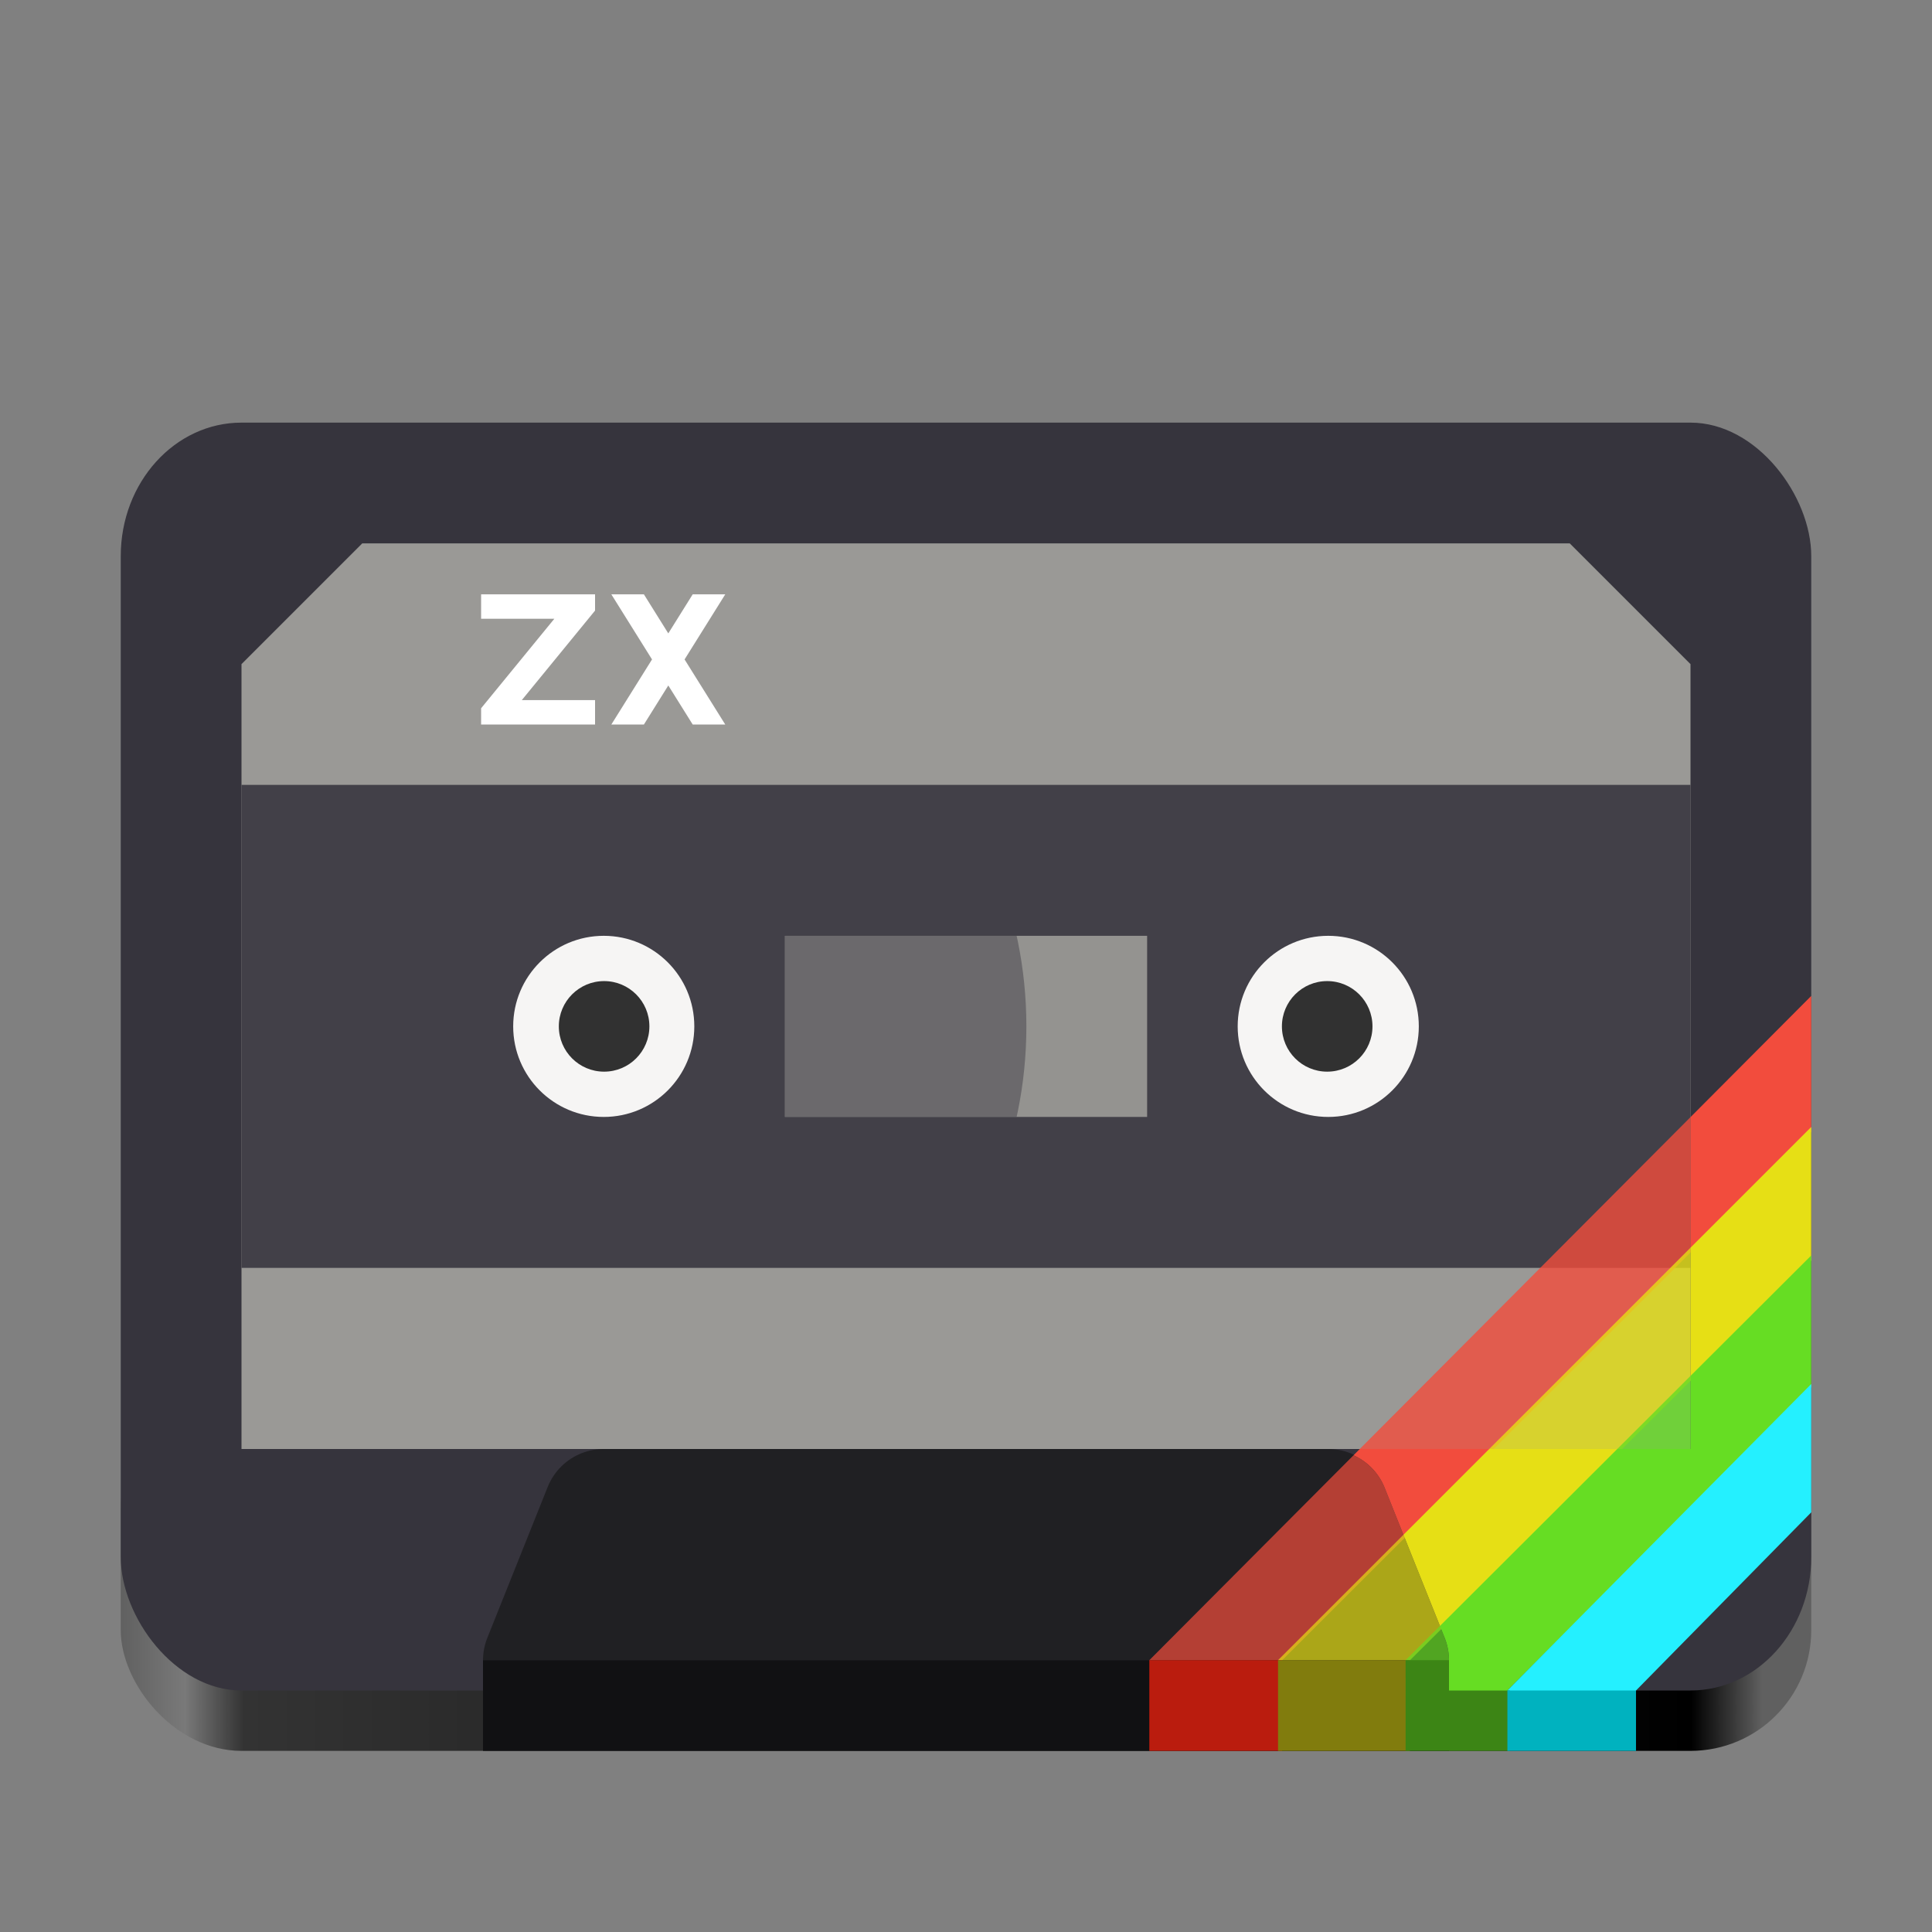 <?xml version="1.0" encoding="UTF-8" standalone="no"?>
<svg
   height="128px"
   viewBox="0 0 128 128"
   width="128px"
   version="1.1"
   id="svg7"
   xml:space="preserve"
   xmlns:xlink="http://www.w3.org/1999/xlink"
   xmlns="http://www.w3.org/2000/svg"
   xmlns:svg="http://www.w3.org/2000/svg"><rect x="0" y="0" width="128" height="128" fill="#808080" stroke="none"/><defs
     id="defs7"><linearGradient
       gradientTransform="translate(0,-160)"
       xlink:href="#a-6"
       id="linearGradient1640"
       x1="8"
       y1="264"
       x2="120"
       y2="264"
       gradientUnits="userSpaceOnUse" /><clipPath
       clipPathUnits="userSpaceOnUse"
       id="clipPath904"><rect
         y="4"
         x="208"
         height="48"
         width="96"
         id="rect906"
         style="opacity:1;fill:#949390;fill-opacity:1;stroke:none;stroke-width:16;stroke-linecap:round;stroke-linejoin:round;stroke-miterlimit:4;stroke-dasharray:none;stroke-dashoffset:11.2;stroke-opacity:1" /></clipPath><linearGradient
       id="a-6"
       gradientUnits="userSpaceOnUse"
       x1="9.197"
       x2="119.482"
       y1="112.655"
       y2="112.655"
       gradientTransform="translate(-147,5)"><stop
         offset="0"
         stop-color="#5e5c64"
         id="stop1-1"
         style="stop-color:#606060;stop-opacity:1;" /><stop
         offset="0.038"
         stop-color="#77767b"
         id="stop2-8"
         style="stop-color:#797979;stop-opacity:1;" /><stop
         offset="0.073"
         stop-color="#3d3846"
         id="stop3-7"
         style="stop-color:#333333;stop-opacity:1;" /><stop
         offset="0.929"
         stop-color="#241f31"
         id="stop4-9"
         style="stop-color:#000000;stop-opacity:1;" /><stop
         offset="0.971"
         stop-color="#5e5c64"
         id="stop5-2"
         style="stop-color:#606060;stop-opacity:1;" /><stop
         offset="1"
         stop-color="#5e5c64"
         id="stop6-0"
         style="stop-color:#606060;stop-opacity:1;" /></linearGradient></defs><rect
     style="display:inline;fill:url(#linearGradient1640);fill-opacity:1;stroke:none;stroke-width:0.25;stroke-linejoin:round;stroke-miterlimit:4;stroke-dasharray:1, 0.5;stroke-dashoffset:0;stroke-opacity:1;enable-background:new"
     id="rect1025"
     width="112"
     height="24"
     x="8"
     y="92"
     rx="8"
     ry="8" /><rect
     ry="8.842"
     rx="8"
     y="28"
     x="8"
     height="84"
     width="112"
     id="rect927-7"
     style="display:inline;fill:#36343d;fill-opacity:1;stroke:none;stroke-width:0.263;stroke-linejoin:round;stroke-miterlimit:4;stroke-dasharray:1.051, 0.526;stroke-dashoffset:0;stroke-opacity:1;enable-background:new" /><path
     id="path1083-9"
     d="m 36,110 h 56 l -4,-10 H 40 Z"
     style="display:inline;fill:#202023;fill-opacity:1;stroke:#202023;stroke-width:8;stroke-linecap:round;stroke-linejoin:round;stroke-opacity:1;enable-background:new"
     clip-path="none" /><rect
     y="110"
     x="32"
     height="6"
     width="64"
     id="rect915"
     style="display:inline;fill:#111113;fill-opacity:1;stroke:none;stroke-width:1;stroke-linecap:butt;stroke-linejoin:round;stroke-miterlimit:4;stroke-dasharray:none;stroke-dashoffset:0;stroke-opacity:1;enable-background:new" /><path
     id="path1203-6"
     d="m 24,36 h 80 l 8,8 V 96 H 16 V 44 Z"
     style="display:inline;fill:#9a9996;fill-opacity:1;stroke:none;stroke-width:0.25;stroke-linejoin:round;stroke-miterlimit:4;stroke-dasharray:1, 0.5;stroke-dashoffset:0;stroke-opacity:1;enable-background:new" /><g
     id="g1565"
     style="display:inline;enable-background:new"
     transform="translate(0,-164)"><rect
       style="display:inline;opacity:1;fill:#424048;fill-opacity:1;stroke:none;stroke-width:1.069;stroke-linecap:butt;stroke-linejoin:round;stroke-miterlimit:4;stroke-dasharray:none;stroke-dashoffset:0;stroke-opacity:1;enable-background:new"
       id="rect1050"
       width="96"
       height="32"
       x="16"
       y="216" /><circle
       style="display:inline;opacity:1;fill:#f6f5f4;fill-opacity:1;stroke:none;stroke-width:0.25;stroke-linejoin:round;stroke-miterlimit:4;stroke-dasharray:1, 0.5;stroke-dashoffset:0;stroke-opacity:1;enable-background:new"
       id="path1060-5"
       cx="40"
       cy="232"
       r="6" /><circle
       r="6"
       cy="232"
       cx="88"
       id="circle1062-6"
       style="display:inline;opacity:1;fill:#f6f5f4;fill-opacity:1;stroke:none;stroke-width:0.25;stroke-linejoin:round;stroke-miterlimit:4;stroke-dasharray:1, 0.5;stroke-dashoffset:0;stroke-opacity:1;enable-background:new" /><rect
       style="display:inline;opacity:1;fill:#949390;fill-opacity:1;stroke:none;stroke-width:4;stroke-linecap:round;stroke-linejoin:round;stroke-miterlimit:4;stroke-dasharray:none;stroke-dashoffset:11.2;stroke-opacity:1;enable-background:new"
       id="rect1271-3"
       width="24"
       height="12"
       x="52"
       y="226" /><path
       transform="matrix(0.25,0,0,0.25,-4.5e-6,225)"
       style="display:inline;opacity:0.5;fill:#424048;fill-opacity:1;stroke:none;stroke-width:1;stroke-linejoin:round;stroke-miterlimit:4;stroke-dasharray:4, 2;stroke-dashoffset:0;stroke-opacity:1;enable-background:new"
       clip-path="url(#clipPath904)"
       d="M 272,28 C 272,89.856 221.856,140 160,140 98.144,140 48,89.856 48,28 48,-33.856 98.144,-84 160,-84 c 61.856,0 112,50.144 112,112 z"
       id="ellipse900" /></g><path
     style="fill:#ffffff;stroke-width:0.539"
     d="m 40.502,39.375 2.696,4.314 -2.696,4.314 h 2.157 l 1.618,-2.589 1.618,2.589 H 48.051 L 45.355,43.689 48.051,39.375 H 45.894 L 44.276,41.964 42.659,39.375 Z m -8.627,0 h 7.549 v 1.078 l -4.853,5.931 h 4.853 v 1.618 H 31.875 v -1.078 l 4.853,-5.931 H 31.875 Z"
     id="path18-2-3" /><path
     id="path8-5-6"
     style="fill:#f24c3d;stroke-width:0.852;opacity:0.7"
     d="M 93.064 101.889 L 91.715 98.514 A 4 4 0 0 0 89.674 96.416 L 76.139 110 L 84.941 110 L 93.064 101.889 z " /><path
     id="path18"
     style="fill:#f24c3d;stroke-width:0.852"
     d="M 112 82.98 L 120 74.992 L 120 65.982 L 112 74.012 L 112 82.98 z " /><path
     id="path27"
     style="fill:#f24c3d;stroke-width:0.852"
     d="M 90.088 96 L 89.674 96.416 A 4 4 0 0 1 91.715 98.514 L 93.064 101.889 L 98.961 96 L 90.088 96 z " /><path
     id="path26"
     style="fill:#f24c3d;stroke-width:0.852;opacity:0.8"
     d="M 90.088 96 L 98.961 96 L 112 82.98 L 112 74.012 L 90.088 96 z " /><path
     id="path10-9-1"
     style="fill:#e6df15;stroke-width:0.852;opacity:0.7"
     d="M 95.484 107.936 L 92.982 101.682 L 84.664 110 L 93.41 110 L 95.484 107.936 z " /><path
     id="path19"
     style="fill:#e6df15;stroke-width:0.852"
     d="M 112 91.486 L 120 83.518 L 120 74.664 L 112 82.664 L 112 91.486 z " /><path
     id="path25"
     style="fill:#e6df15;stroke-width:0.852"
     d="M 98.664 96 L 92.982 101.682 L 95.484 107.936 L 107.467 96 L 98.664 96 z " /><path
     id="path24"
     style="fill:#e6df15;stroke-width:0.852;opacity:0.8"
     d="M 98.664 96 L 107.467 96 L 112 91.486 L 112 82.664 L 98.664 96 z " /><path
     id="path12-2-8"
     style="fill:#66dd23;stroke-width:0.852;opacity:0.7"
     d="M 95.293 112.268 A 4 4 0 0 0 95.715 108.514 L 95.398 107.725 L 90.846 112.268 L 95.293 112.268 z " /><path
     id="path20"
     style="fill:#66dd23;stroke-width:0.852"
     d="M 107.148 96 L 95.398 107.725 L 95.715 108.514 A 4 4 0 0 1 95.293 112.268 L 99.604 112.268 L 120 91.9 L 120 83.176 L 112 91.158 L 112 96 L 107.148 96 z " /><path
     id="path23"
     style="fill:#66dd23;stroke-width:0.852;opacity:0.8"
     d="M 107.148 96 L 112 96 L 112 91.158 L 107.148 96 z " /><path
     style="fill:#24f0ff;stroke-width:0.852"
     d="m 99.315,112.559 h 8.525 L 120,100.196 v -8.502 z"
     id="path14-2-7" /><path
     id="rect453-8-9"
     style="fill:#ba1c0e;stroke-width:0.815;stroke-miterlimit:0.5;paint-order:stroke fill markers"
     d="m 76.145,109.992 h 8.797 l 0,6.008 H 76.145 Z" /><path
     id="rect453-3-9-2"
     style="fill:#817c0d;stroke-width:0.815;stroke-miterlimit:0.5;paint-order:stroke fill markers"
     d="m 84.673,109.992 h 8.737 l 0,6.008 h -8.737 z" /><path
     id="rect453-3-6-73-0"
     style="fill:#3c8515;stroke-width:0.815;stroke-miterlimit:0.5;paint-order:stroke fill markers"
     d="M 93.125,109.992 H 96 v 2.008 h 4.025 V 116 h -6.899 z" /><path
     id="rect453-3-6-7-6-2"
     style="fill:#00b2bf;stroke-width:0.815;stroke-miterlimit:0.5;paint-order:stroke fill markers"
     d="m 99.869,112 8.52,0 V 116 l -8.52,0 z" /><path
     id="path28"
     style="opacity:0.8;stroke-width:0.706"
     d="m 43.024,68 c 0,1.657 -1.343,3 -3,3 -1.657,0 -3,-1.343 -3,-3 0,-1.657 1.343,-3 3,-3 1.657,0 3,1.343 3,3 z" /><path
     id="path29"
     style="opacity:0.8;stroke-width:0.706"
     d="m 90.93,68 c 0,1.657 -1.343,3 -3,3 -1.657,0 -3,-1.343 -3,-3 0,-1.657 1.343,-3 3,-3 1.657,0 3,1.343 3,3 z" /></svg>
